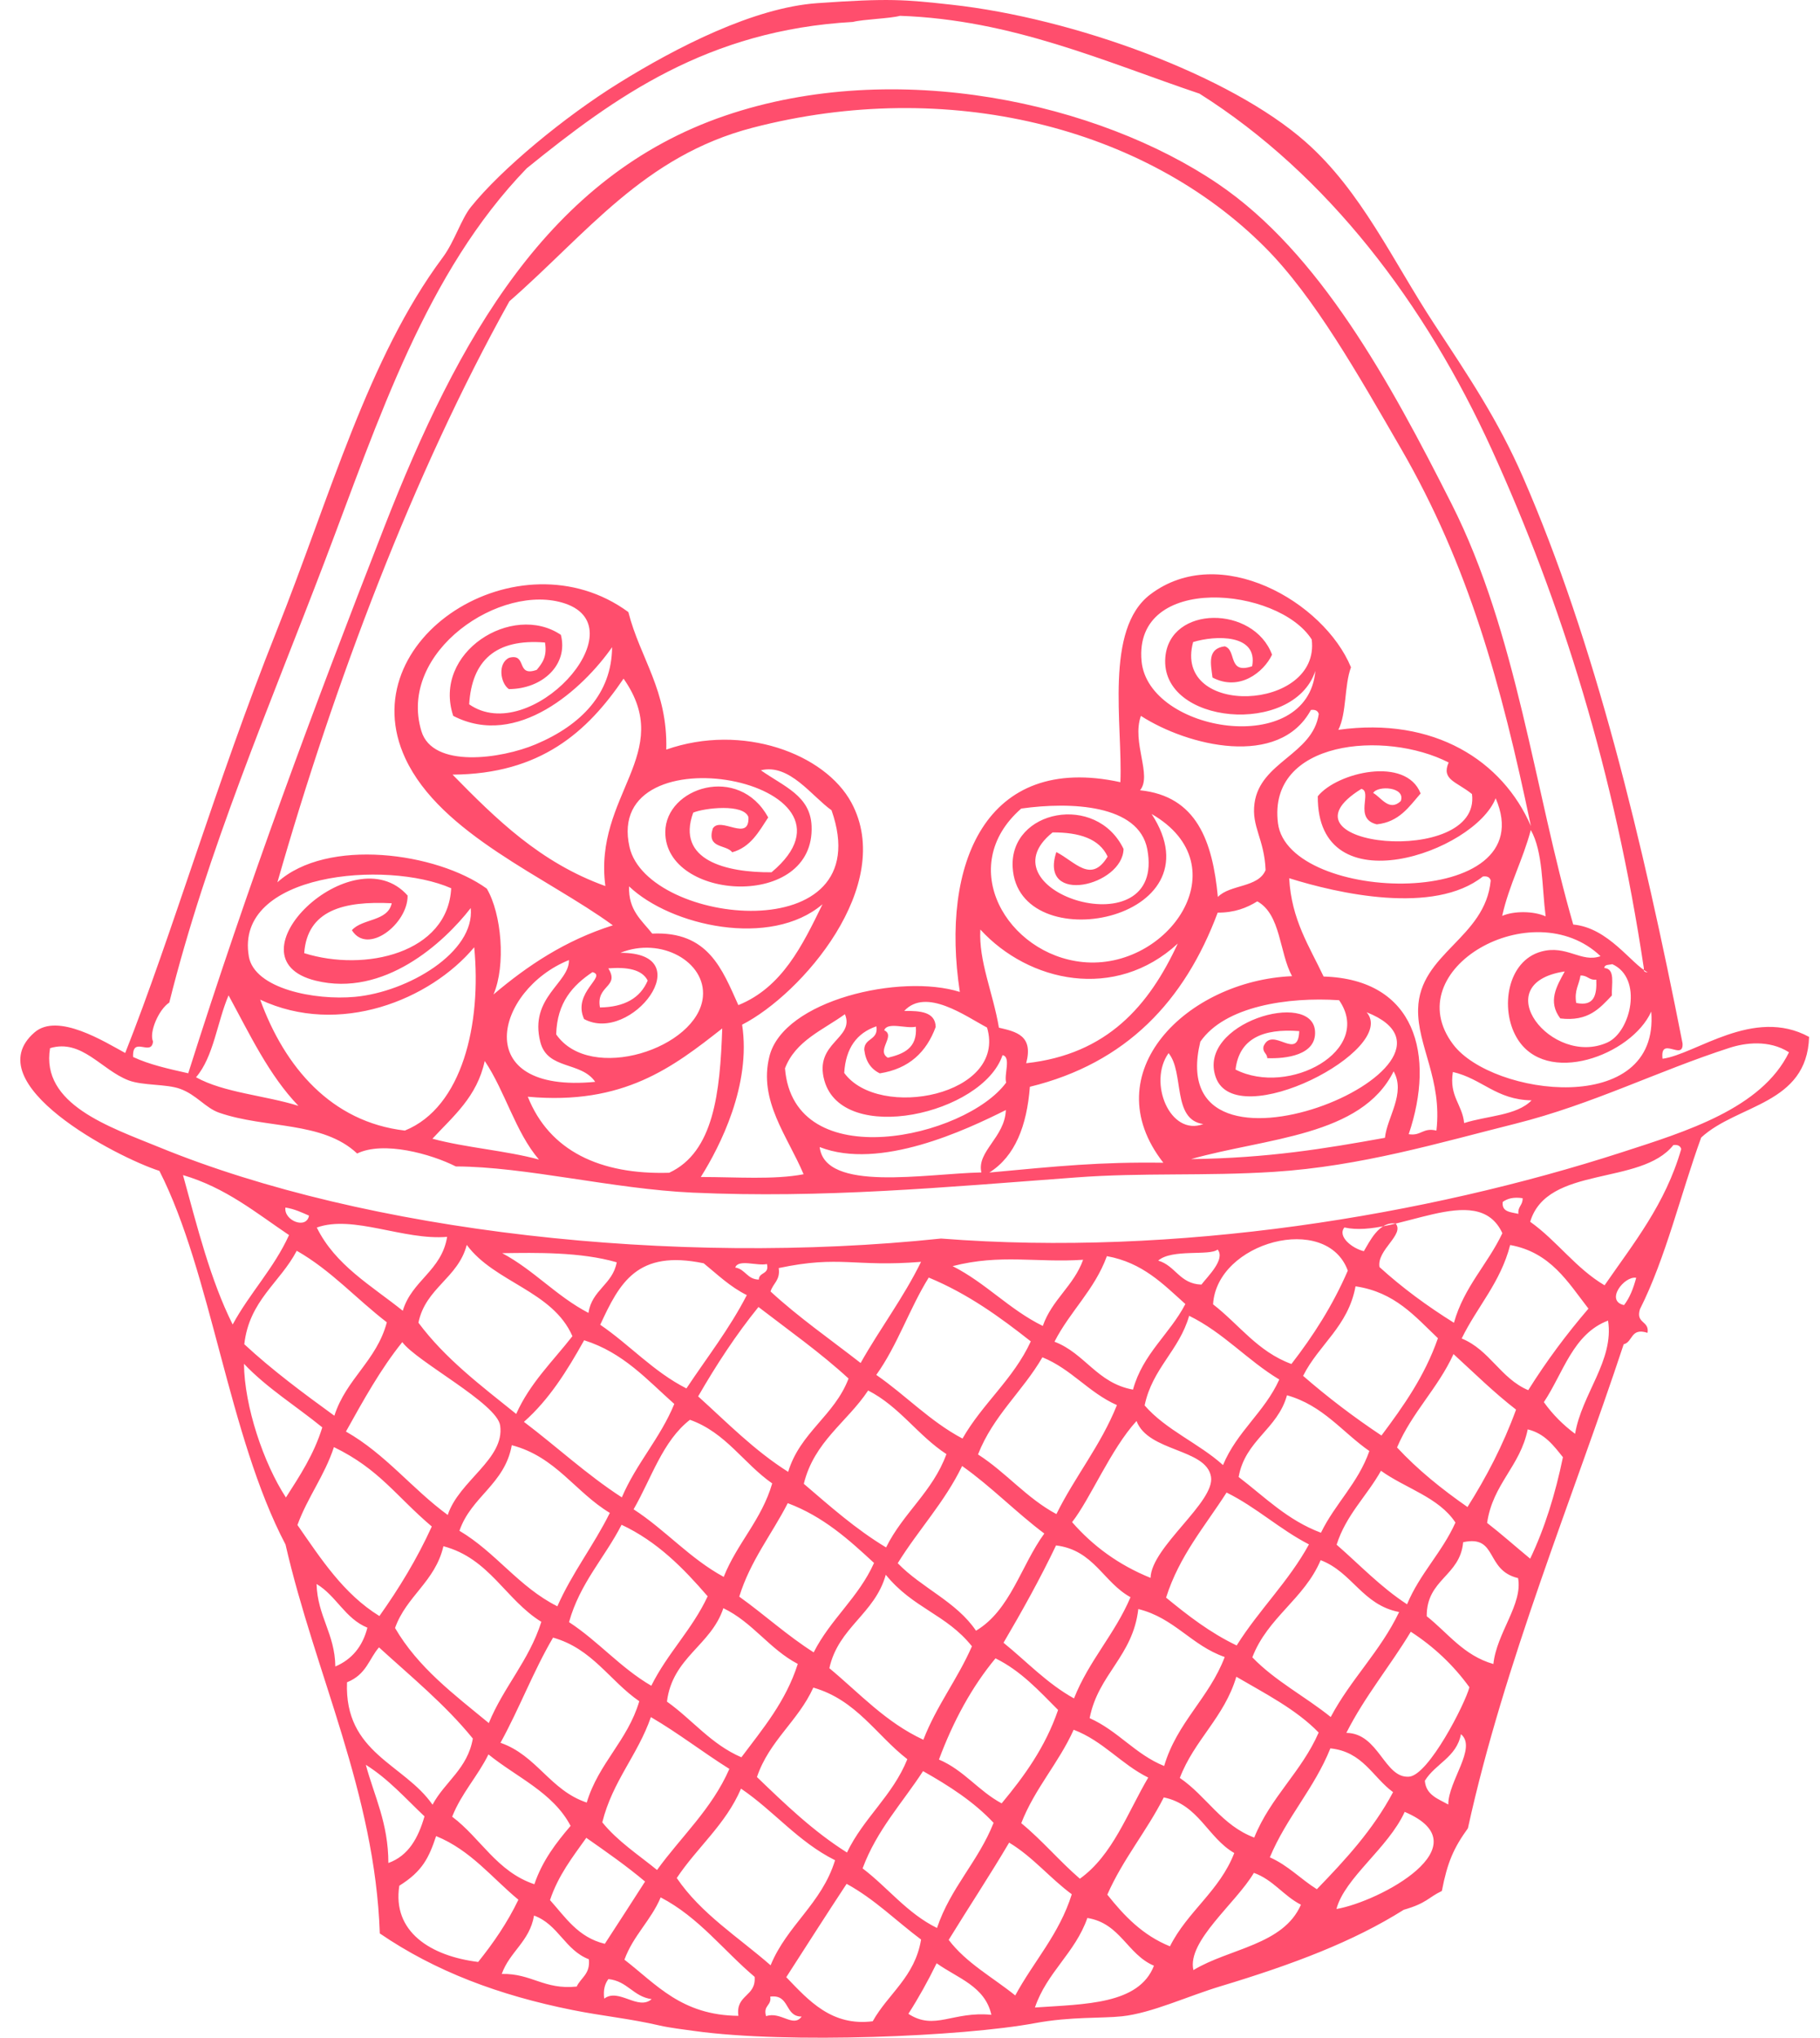 <svg width="84" height="94" viewBox="0 0 84 94" fill="none" xmlns="http://www.w3.org/2000/svg">
<path fill-rule="evenodd" clip-rule="evenodd" d="M77.656 48.128C77.712 48.976 76.604 47.751 76.733 48.84C78.268 48.635 80.935 46.436 83.497 47.833C83.396 50.961 80.184 50.935 78.516 52.475C77.561 55.102 76.887 58.015 75.689 60.395C75.484 61.068 76.134 60.914 76.04 61.483C75.249 61.229 75.375 61.904 74.939 62.012C72.598 69.093 69.419 76.722 67.75 84.338C67.09 85.253 66.803 85.905 66.547 87.231C65.916 87.529 65.863 87.79 64.787 88.099C62.462 89.564 59.694 90.612 56.355 91.619C54.803 92.085 53.166 92.863 51.781 93.012C50.843 93.113 49.415 93.021 47.762 93.329C44.457 93.944 36.364 94.285 32.07 93.692C31.564 93.622 30.908 93.543 30.445 93.437C29.081 93.119 27.78 92.996 26.427 92.723C23.03 92.044 20.083 90.935 17.529 89.189C17.309 82.715 14.544 77.204 13.178 71.249C10.537 66.223 9.755 58.713 7.357 54.013C5.399 53.386 -1.135 49.985 1.594 47.624C2.669 46.694 4.841 48.068 5.779 48.574C7.941 43.122 9.991 36.064 12.754 29.138C15.226 22.942 16.98 16.505 20.434 11.876C20.979 11.145 21.281 10.108 21.738 9.543C23.14 7.799 26.045 5.394 28.552 3.838C31.23 2.176 34.79 0.353 37.716 0.146C41.042 -0.089 41.748 -0.021 43.917 0.217C49.556 0.837 56.773 3.47 60.26 6.548C62.832 8.815 64.287 12.04 66.183 14.929C67.777 17.358 69.133 19.356 70.297 22.024C73.604 29.611 75.817 38.791 77.656 48.129L77.656 48.128ZM76.051 44.857C75.939 44.844 75.836 44.827 75.871 44.674C74.511 35.605 72.07 27.803 68.852 20.739C65.792 14.022 61.271 8.049 55.361 4.32C50.99 2.848 46.71 0.908 41.541 0.73C41.067 0.858 39.844 0.888 39.366 1.012C32.661 1.388 28.375 4.473 24.312 7.763C19.661 12.569 17.5 19.294 14.982 25.909C12.456 32.538 9.56 39.254 7.813 46.248C7.329 46.563 6.868 47.622 7.063 48.045C6.987 48.76 6.096 47.755 6.143 48.759C6.888 49.109 7.789 49.309 8.688 49.51C11.457 40.764 14.405 32.843 17.736 24.313C21.122 15.645 25.307 8.12 33.461 5.338C41.367 2.639 50.729 4.755 56.226 8.488C60.892 11.655 64.135 17.586 66.998 23.248C70.01 29.201 70.83 36.511 72.611 42.649C74.241 42.799 75.284 44.465 76.051 44.856L76.051 44.857ZM64.659 20.691C62.679 17.274 60.656 13.682 58.38 11.404C52.842 5.849 43.718 3.557 34.732 5.893C29.709 7.2 27.081 10.783 23.511 13.898C19.08 21.837 15.424 31.535 12.803 40.701C15.096 38.626 20.16 39.325 22.467 40.992C23.15 42.147 23.355 44.526 22.777 45.874C24.349 44.544 26.086 43.38 28.286 42.685C25.256 40.472 20.337 38.484 18.708 34.986C16.146 29.485 23.96 24.534 29.001 28.235C29.548 30.383 30.82 31.834 30.751 34.579C34.266 33.345 38.076 34.766 39.296 37.027C41.354 40.843 36.996 45.867 34.251 47.269C34.678 50.042 33.238 52.873 32.345 54.295C33.966 54.294 35.725 54.43 37.089 54.168C36.355 52.42 34.995 50.78 35.512 48.728C36.163 46.135 41.57 44.898 44.3 45.758C43.401 39.874 45.48 34.725 51.71 36.082C51.822 33.447 50.958 29.039 53.088 27.423C56.295 24.99 61.102 27.756 62.353 30.782C62.04 31.624 62.158 32.901 61.77 33.667C66.204 33.052 69.356 35.104 70.657 38.105C69.282 31.535 67.778 26.082 64.659 20.69L64.659 20.691ZM52.687 30.494C52.989 33.791 60.358 34.985 60.709 30.947C59.714 33.98 53.53 33.438 53.784 30.325C53.983 27.911 57.866 27.922 58.71 30.201C58.326 31.009 57.202 31.908 55.962 31.255C55.884 30.631 55.704 29.919 56.526 29.815C57.091 29.982 56.647 31.126 57.791 30.733C58.073 29.231 56.081 29.306 55.067 29.618C54.116 33.116 60.951 32.818 60.541 29.5C59.001 27.072 52.315 26.433 52.687 30.494L52.687 30.494ZM26.085 27.842C23.14 26.843 18.334 30.058 19.45 33.73C19.973 35.455 23.127 35.011 24.733 34.332C26.82 33.45 28.237 31.996 28.25 29.855C26.916 31.765 23.878 34.554 20.918 33.023C19.944 30.095 23.647 27.777 25.886 29.285C26.241 30.65 25.049 31.783 23.486 31.788C23.086 31.51 22.963 30.587 23.503 30.342C24.347 30.122 23.794 31.25 24.773 30.9C25.019 30.6 25.265 30.3 25.153 29.639C22.864 29.451 21.777 30.483 21.654 32.49C24.467 34.455 29.47 28.992 26.085 27.842L26.085 27.842ZM20.887 35.734C22.894 37.779 24.933 39.795 27.94 40.874C27.387 36.666 31.2 34.757 28.78 31.306C27.113 33.761 24.948 35.709 20.887 35.734H20.887ZM52.657 33.024C52.223 34.247 53.187 35.77 52.617 36.456C55.233 36.722 55.966 38.81 56.209 41.377C56.772 40.791 58.077 40.956 58.412 40.136C58.355 38.7 57.754 38.142 57.9 37.059C58.158 35.14 60.591 34.81 60.866 32.936C60.827 32.796 60.716 32.723 60.503 32.751C59.033 35.447 54.818 34.417 52.657 33.024H52.657ZM66.86 35.174C63.932 33.673 58.501 34.143 58.983 37.975C59.456 41.72 71.283 42.018 69.03 36.824C68.051 39.315 60.779 41.856 60.821 36.731C61.711 35.628 64.894 34.871 65.567 36.603C65.031 37.218 64.579 37.918 63.543 38.027C62.459 37.765 63.359 36.521 62.833 36.391C58.529 39.049 68.377 40.048 67.938 36.63C67.223 36.049 66.511 35.977 66.86 35.174L66.86 35.174ZM37.457 38.092C37.635 41.993 30.679 41.569 30.706 38.375C30.722 36.331 34.095 35.226 35.456 37.708C35.025 38.367 34.645 39.078 33.796 39.315C33.508 38.94 32.604 39.159 32.897 38.22C33.244 37.632 34.591 38.874 34.544 37.697C34.335 37.058 32.492 37.273 31.994 37.487C31.192 39.689 33.521 40.254 35.61 40.238C40.636 36.035 27.8 33.573 29.056 39.079C29.885 42.705 40.65 43.849 38.379 37.378C37.456 36.721 36.435 35.212 35.117 35.533C36.194 36.29 37.395 36.709 37.457 38.092L37.457 38.092ZM64.65 36.956C64.894 36.289 63.575 36.225 63.378 36.58C63.747 36.78 64.112 37.455 64.65 36.956ZM52.951 39.172C52.559 37.112 49.423 36.976 47.134 37.299C44.071 39.976 46.5 44.032 49.97 44.379C53.922 44.775 57.284 39.932 53.151 37.549C56.385 42.5 46.972 44.285 46.738 40.006C46.594 37.355 50.603 36.564 51.856 39.161C51.824 40.864 47.931 41.794 48.754 39.306C49.618 39.745 50.356 40.779 51.121 39.514C50.741 38.692 49.818 38.393 48.581 38.4C45.176 41.133 53.838 43.858 52.951 39.172L52.951 39.172ZM69.331 42.25C69.883 42.013 70.788 42.023 71.337 42.272C71.162 40.893 71.219 39.288 70.652 38.288C70.283 39.681 69.653 40.809 69.331 42.25V42.25ZM65.451 46.542C65.517 43.969 68.553 43.284 68.802 40.618C68.764 40.476 68.652 40.405 68.44 40.433C66.177 42.227 61.723 41.211 59.501 40.512C59.605 42.436 60.435 43.656 61.089 45.047C65.349 45.175 66.249 48.674 65.018 52.319C65.591 52.415 65.666 52.002 66.296 52.154C66.572 49.805 65.407 48.226 65.451 46.542L65.451 46.542ZM11.484 44.121C11.744 45.609 14.519 46.158 16.389 45.984C18.83 45.756 21.925 43.931 21.726 41.888C20.47 43.508 17.719 46.011 14.572 45.239C10.347 44.204 16.304 38.472 18.813 41.312C18.829 42.612 16.963 44.081 16.241 42.91C16.724 42.363 17.897 42.517 18.08 41.667C15.868 41.556 14.183 41.983 14.04 43.969C16.848 44.854 20.67 43.962 20.824 40.975C17.837 39.66 10.814 40.263 11.485 44.121L11.484 44.121ZM30.103 43.067C32.687 42.947 33.329 44.708 34.078 46.366C36.096 45.547 37.028 43.628 37.962 41.713C35.571 43.748 30.96 42.721 29.034 40.888C28.994 41.998 29.627 42.458 30.103 43.067L30.103 43.067ZM58.03 41.579C57.543 41.88 56.982 42.103 56.201 42.1C54.681 46.167 51.988 49.044 47.533 50.133C47.392 51.94 46.849 53.341 45.663 54.089C48.849 53.793 50.747 53.596 53.693 53.637C50.446 49.484 54.79 45.238 59.632 45.03C59.039 43.935 59.123 42.187 58.029 41.579L58.03 41.579ZM67.074 48.187C68.88 50.564 76.612 51.563 76.211 46.664C75.313 48.671 71.333 50.164 69.997 47.858C69.222 46.524 69.564 44.323 71.137 43.896C72.315 43.575 72.979 44.427 73.871 44.108C70.751 41.134 64.436 44.714 67.074 48.187L67.074 48.187ZM46.104 47.407C46.897 47.592 47.706 47.763 47.362 49.047C51.105 48.637 53.033 46.388 54.359 43.526C51.471 46.188 47.48 45.315 45.247 42.88C45.162 44.333 45.833 45.796 46.104 47.407L46.104 47.407ZM32.441 45.986C32.593 44.37 30.507 43.195 28.633 43.954C32.377 43.932 29.128 48.185 26.956 47.008C26.403 45.771 28.043 45.033 27.345 44.844C26.442 45.452 25.711 46.233 25.67 47.716C27.239 49.986 32.215 48.364 32.441 45.986L32.441 45.986ZM12.008 46.114C13.139 49.228 15.291 51.759 18.686 52.153C21.35 51.074 22.227 47.211 21.887 43.697C19.854 46.126 15.659 47.826 12.008 46.114H12.008ZM74.395 45.922C73.833 46.51 73.308 47.136 72.013 46.98C71.426 46.199 71.838 45.507 72.219 44.813C68.552 45.362 71.628 49.249 74.189 48.089C75.28 47.593 75.84 45.119 74.413 44.477C74.27 44.517 74.052 44.479 74.045 44.655C74.566 44.684 74.372 45.41 74.395 45.922L74.395 45.922ZM27.471 49.906C26.816 48.95 25.268 49.365 24.938 48.068C24.412 46.008 26.286 45.346 26.259 44.288C22.86 45.658 21.613 50.472 27.47 49.906H27.471ZM72.748 46.265C73.583 46.441 73.706 45.894 73.674 45.191C73.33 45.228 73.274 44.983 72.946 45.002C72.884 45.425 72.651 45.677 72.748 46.265V46.265ZM27.691 46.474C28.818 46.458 29.55 46.042 29.894 45.233C29.629 44.717 28.946 44.603 28.076 44.67C28.621 45.547 27.494 45.441 27.691 46.474L27.691 46.474ZM55.399 48.055C53.578 55.585 69.104 49.068 63.076 46.696C64.561 48.423 57.036 52.319 56.111 49.69C55.232 47.19 60.575 45.637 60.694 47.573C60.763 48.68 59.34 48.846 58.489 48.813C58.483 48.581 58.26 48.56 58.317 48.268C58.723 47.3 59.915 48.999 59.965 47.565C58.277 47.435 57.191 47.92 57.025 49.339C59.484 50.591 63.409 48.461 61.805 46.14C59.456 45.982 56.532 46.411 55.399 48.055L55.399 48.055ZM45.556 47.401C44.561 46.875 42.74 45.545 41.734 46.634C42.481 46.626 43.167 46.676 43.186 47.374C42.761 48.53 41.96 49.302 40.606 49.514C40.197 49.315 39.951 48.959 39.889 48.423C39.887 47.869 40.552 47.997 40.449 47.344C39.549 47.651 39.033 48.344 38.964 49.494C40.561 51.688 46.487 50.533 45.556 47.401L45.556 47.401ZM9.047 49.694C10.337 50.411 12.242 50.531 13.774 51.013C12.409 49.594 11.526 47.71 10.549 45.916C10.021 47.148 9.861 48.753 9.047 49.694L9.047 49.694ZM36.23 49.282C36.632 54.279 44.564 52.491 46.438 49.94C46.331 49.565 46.676 48.756 46.271 48.674C45.355 51.401 38.892 52.852 38.048 49.845C37.554 48.084 39.471 47.916 38.996 46.785C37.978 47.519 36.718 48.008 36.23 49.282L36.23 49.282ZM40.978 48.794C41.705 48.617 42.347 48.354 42.27 47.363C41.836 47.469 40.951 47.121 40.811 47.527C41.357 47.785 40.421 48.458 40.978 48.794L40.978 48.794ZM24.36 50.592C25.351 53.083 27.688 54.196 30.885 54.1C32.948 53.146 33.234 50.388 33.334 47.442C31.063 49.224 28.783 50.994 24.36 50.592ZM79.837 48.333C76.497 49.409 73.504 50.942 69.947 51.835C66.437 52.713 62.828 53.799 58.794 54.058C55.583 54.261 52.727 54.085 49.67 54.315C43.524 54.772 37.974 55.287 31.968 55.016C28.283 54.849 24.252 53.816 21.037 53.808C19.897 53.231 17.703 52.621 16.483 53.211C14.887 51.708 12.275 52.076 10.12 51.331C9.482 51.112 9.07 50.5 8.309 50.227C7.678 49.999 6.596 50.085 5.94 49.839C4.677 49.36 3.781 47.913 2.31 48.352C1.874 50.946 5.058 51.985 7.364 52.928C16.91 56.834 31.073 58.433 43.434 57.134C54.292 57.986 65.854 56.067 74.855 53.155C77.805 52.2 81.301 51.14 82.569 48.542C81.64 47.948 80.523 48.112 79.838 48.333H79.837ZM55.537 51.853C54.083 51.653 54.671 49.475 53.934 48.581C52.971 49.924 53.998 52.435 55.537 51.853ZM19.958 52.529C21.498 52.945 23.334 53.073 24.873 53.489C23.786 52.219 23.318 50.347 22.372 48.943C22.018 50.597 20.918 51.491 19.958 52.529V52.529ZM54.971 53.47C58.542 53.42 61.122 52.991 63.92 52.487C64.016 51.544 64.892 50.431 64.321 49.421C62.834 52.423 58.448 52.486 54.971 53.47H54.971ZM67.576 51.807C68.623 51.468 70.005 51.468 70.688 50.758C69.053 50.735 68.402 49.759 67.056 49.451C66.877 50.579 67.49 50.937 67.576 51.807L67.576 51.807ZM37.831 52.914C38.078 55.009 42.699 54.141 45.295 54.084C45.069 53.116 46.379 52.469 46.424 51.206C44.594 52.12 40.612 54.002 37.831 52.914L37.831 52.914ZM70.624 56.36C71.865 57.242 72.72 58.501 74.057 59.291C75.393 57.355 76.862 55.553 77.595 53.005C77.555 52.866 77.445 52.796 77.233 52.821C75.734 54.715 71.407 53.741 70.624 56.36L70.624 56.36ZM10.739 61.099C11.528 59.645 12.638 58.516 13.34 56.974C11.815 55.948 10.427 54.79 8.446 54.207C9.106 56.605 9.714 59.053 10.739 61.1V61.099ZM69.358 55.443C69.297 55.918 69.734 55.913 70.08 55.995C70.044 55.651 70.29 55.597 70.274 55.273C69.85 55.208 69.572 55.292 69.358 55.443V55.443ZM62.049 56.623C61.713 57.038 62.412 57.592 62.947 57.717C63.2 57.304 63.643 56.327 64.416 56.442C64.835 56.958 63.535 57.658 63.669 58.45C64.716 59.402 65.868 60.248 67.105 61.02C67.57 59.358 68.659 58.328 69.34 56.887C68.179 54.377 64.381 57.152 62.049 56.623L62.049 56.623ZM14.262 56.077C13.924 55.93 13.598 55.77 13.173 55.704C13.093 56.305 14.144 56.726 14.262 56.077ZM14.621 56.626C15.473 58.362 17.143 59.306 18.59 60.466C19.008 59.063 20.38 58.626 20.637 57.056C18.62 57.225 16.303 56.026 14.621 56.626V56.626ZM55.988 60.169C57.184 61.093 58.04 62.348 59.604 62.921C60.608 61.625 61.511 60.223 62.206 58.614C61.226 55.925 56.154 57.289 55.988 60.169V60.169ZM67.462 61.745C68.76 62.274 69.251 63.584 70.534 64.129C71.375 62.786 72.306 61.54 73.313 60.367C72.363 59.143 71.565 57.77 69.7 57.433C69.25 59.172 68.177 60.277 67.462 61.745V61.745ZM53.456 58.152C54.26 58.387 54.441 59.225 55.45 59.259C55.741 58.876 56.57 58.092 56.198 57.641C55.83 57.947 54.085 57.598 53.456 58.152H53.456ZM19.312 61.016C20.547 62.677 22.21 63.927 23.824 65.225C24.461 63.798 25.516 62.795 26.419 61.638C25.508 59.544 22.824 59.164 21.543 57.428C21.139 58.967 19.644 59.402 19.312 61.016ZM27.161 60.564C27.313 59.501 28.277 59.257 28.464 58.23C26.799 57.748 24.75 57.786 23.179 57.809C24.646 58.592 25.68 59.794 27.16 60.564L27.161 60.564ZM43.966 58.407C45.501 59.182 46.578 60.405 48.129 61.166C48.554 59.948 49.556 59.319 49.99 58.113C47.834 58.258 46.18 57.835 43.966 58.407V58.407ZM51.087 57.946C50.519 59.503 49.386 60.488 48.669 61.893C50.081 62.432 50.634 63.804 52.292 64.103C52.752 62.437 53.983 61.55 54.709 60.155C53.685 59.238 52.741 58.246 51.087 57.946L51.087 57.946ZM11.275 62.009C12.562 63.203 13.991 64.262 15.432 65.308C15.977 63.604 17.382 62.773 17.854 60.998C16.447 59.918 15.284 58.603 13.696 57.698C12.924 59.172 11.505 59.985 11.275 62.009ZM32.479 58.276C29.406 57.636 28.599 59.173 27.703 61.111C29.074 62.047 30.149 63.269 31.681 64.048C32.624 62.627 33.664 61.306 34.468 59.743C33.694 59.36 33.113 58.792 32.479 58.276V58.276ZM35.941 58.496C36.022 59.064 35.673 59.199 35.564 59.576C36.856 60.767 38.324 61.786 39.721 62.875C40.615 61.286 41.692 59.877 42.51 58.209C39.42 58.46 38.783 57.894 35.941 58.496L35.941 58.496ZM35.023 59.027C35.029 58.668 35.523 58.803 35.396 58.309C34.959 58.413 34.075 58.066 33.935 58.471C34.408 58.549 34.479 59.017 35.023 59.027V59.027ZM74.956 60.204C75.22 59.864 75.388 59.426 75.517 58.944C74.96 58.85 74.071 60.014 74.956 60.204ZM40.443 63.424C41.808 64.366 42.913 65.56 44.423 66.361C45.348 64.74 46.771 63.624 47.575 61.878C46.152 60.757 44.676 59.685 42.865 58.934C41.98 60.351 41.408 62.088 40.443 63.424H40.443ZM60.143 63.469C61.278 64.455 62.483 65.372 63.76 66.221C64.769 64.87 65.754 63.488 66.366 61.732C65.31 60.73 64.38 59.605 62.563 59.338C62.223 61.19 60.873 62.016 60.143 63.469ZM32.222 64.415C33.56 65.622 34.812 66.911 36.377 67.897C36.927 66.076 38.513 65.308 39.164 63.592C37.871 62.402 36.411 61.373 35.006 60.292C33.975 61.564 33.065 62.954 32.222 64.415V64.415ZM52.829 64.832C53.81 65.966 55.333 66.578 56.447 67.584C57.086 66.037 58.365 65.142 59.044 63.637C57.564 62.748 56.476 61.478 54.884 60.698C54.424 62.303 53.184 63.12 52.829 64.832V64.832ZM71.255 64.681C71.656 65.242 72.139 65.729 72.697 66.142C73.002 64.304 74.507 62.755 74.218 60.919C72.596 61.53 72.153 63.336 71.255 64.681L71.255 64.681ZM26.96 61.826C26.178 63.229 25.339 64.571 24.181 65.59C25.701 66.738 27.079 68.025 28.7 69.074C29.371 67.501 30.467 66.355 31.121 64.765C29.868 63.654 28.772 62.396 26.96 61.826ZM15.967 66.038C17.791 67.072 19.018 68.682 20.665 69.886C21.178 68.309 23.308 67.304 23.084 65.758C22.937 64.737 19.223 62.809 18.568 61.912C17.568 63.152 16.77 64.597 15.967 66.037L15.967 66.038ZM64.478 66.77C65.441 67.808 66.551 68.697 67.73 69.519C68.599 68.143 69.371 66.672 69.972 65.026C68.946 64.234 68.034 63.33 67.085 62.464C66.363 64.047 65.166 65.153 64.479 66.77H64.478ZM45.139 67.094C46.436 67.923 47.371 69.102 48.757 69.845C49.62 68.099 50.804 66.682 51.55 64.817C50.242 64.238 49.452 63.155 48.111 62.612C47.2 64.184 45.839 65.303 45.139 67.094ZM13.196 69.079C13.834 68.082 14.489 67.097 14.875 65.845C13.672 64.864 12.318 64.031 11.26 62.911C11.279 64.871 12.166 67.505 13.196 69.079H13.196ZM37.099 68.448C38.307 69.481 39.491 70.538 40.896 71.383C41.678 69.798 43.049 68.811 43.681 67.078C42.357 66.215 41.519 64.884 40.068 64.144C39.1 65.602 37.577 66.495 37.099 68.448V68.448ZM57.168 68.134C58.371 69.052 59.416 70.125 60.967 70.705C61.622 69.359 62.681 68.422 63.201 66.936C61.949 66.065 61.069 64.834 59.399 64.364C58.966 65.934 57.47 66.431 57.168 68.134L57.168 68.134ZM49.481 70.216C50.439 71.313 51.626 72.19 53.102 72.787C53.14 71.359 56.09 69.285 55.892 68.12C55.668 66.813 52.998 66.983 52.455 65.551C51.27 66.843 50.316 69.153 49.481 70.216V70.216ZM31.844 65.495C30.582 66.471 30.065 68.201 29.243 69.624C30.716 70.579 31.827 71.887 33.402 72.742C34.025 71.179 35.145 70.123 35.641 68.43C34.317 67.509 33.508 66.088 31.844 65.495H31.844ZM68.636 70.252C69.319 70.782 69.958 71.354 70.624 71.901C71.291 70.505 71.782 68.931 72.135 67.221C71.705 66.686 71.299 66.127 70.51 65.937C70.159 67.654 68.898 68.448 68.636 70.252L68.636 70.252ZM21.205 70.615C22.885 71.609 23.942 73.206 25.724 74.099C26.412 72.543 27.402 71.291 28.146 69.79C26.55 68.833 25.655 67.199 23.621 66.667C23.297 68.471 21.747 69.033 21.205 70.615ZM13.728 70.348C14.818 71.915 15.857 73.528 17.511 74.548C18.416 73.273 19.244 71.919 19.929 70.418C18.266 69.008 17.516 67.778 15.412 66.755C14.977 68.081 14.199 69.06 13.728 70.348H13.728ZM41.434 72.111C42.532 73.249 44.148 73.889 45.046 75.225C46.637 74.278 47.124 72.213 48.199 70.742C46.881 69.754 45.756 68.581 44.406 67.627C43.594 69.305 42.383 70.575 41.434 72.111V72.111ZM63.737 67.847C63.085 69.013 62.13 69.875 61.69 71.257C62.759 72.188 63.727 73.217 64.941 74.006C65.529 72.591 66.555 71.617 67.174 70.236C66.41 69.07 64.867 68.659 63.737 67.847V67.847ZM53.819 73.698C54.819 74.518 55.842 75.314 57.077 75.905C58.105 74.264 59.47 72.965 60.413 71.243C59.049 70.539 57.996 69.536 56.611 68.851C55.619 70.402 54.433 71.759 53.819 73.698ZM36.358 69.341C35.618 70.785 34.637 71.986 34.119 73.653C35.289 74.489 36.329 75.447 37.555 76.223C38.33 74.692 39.627 73.693 40.34 72.099C39.175 71.022 38 69.957 36.358 69.341V69.341ZM26.263 74.829C27.622 75.717 28.636 76.936 30.06 77.764C30.803 76.264 31.948 75.17 32.661 73.637C31.541 72.341 30.344 71.116 28.688 70.338C27.907 71.864 26.766 73.024 26.263 74.829V74.829ZM65.849 74.557C66.83 75.333 67.548 76.366 68.925 76.761C69.075 75.328 70.289 74.003 70.065 72.798C68.532 72.437 69.138 70.792 67.53 71.142C67.392 72.712 65.837 72.841 65.849 74.557L65.849 74.557ZM48.741 71.29C47.994 72.85 47.169 74.329 46.316 75.78C47.388 76.648 48.319 77.654 49.569 78.348C50.257 76.606 51.455 75.384 52.177 73.679C50.919 72.99 50.487 71.505 48.741 71.29ZM18.233 75.099C19.296 76.927 20.964 78.17 22.56 79.485C23.25 77.807 24.414 76.613 24.985 74.815C23.331 73.795 22.593 71.888 20.465 71.327C20.089 72.959 18.758 73.621 18.233 75.099ZM57.8 76.452C58.838 77.535 60.242 78.258 61.418 79.206C62.342 77.463 63.713 76.171 64.575 74.363C62.88 74.036 62.413 72.523 60.953 71.971C60.195 73.762 58.506 74.609 57.8 76.452V76.452ZM38.278 76.954C39.669 78.108 40.871 79.446 42.617 80.255C43.225 78.679 44.193 77.466 44.858 75.943C43.673 74.459 42.147 74.201 40.882 72.644C40.377 74.453 38.695 75.062 38.278 76.954H38.278ZM15.477 76.875C16.239 76.55 16.734 75.957 16.957 75.085C15.92 74.66 15.524 73.612 14.61 73.069C14.657 74.572 15.455 75.348 15.477 76.875L15.477 76.875ZM50.291 79.259C51.599 79.839 52.388 80.921 53.73 81.466C54.324 79.447 55.808 78.332 56.525 76.438C54.985 75.904 54.204 74.636 52.537 74.225C52.287 76.409 50.687 77.225 50.291 79.259ZM30.782 78.495C31.953 79.326 32.813 80.46 34.218 81.064C35.203 79.748 36.262 78.504 36.821 76.757C35.504 76.066 34.742 74.838 33.386 74.186C32.81 75.918 31.042 76.442 30.782 78.495ZM62.139 79.938C63.642 79.95 63.891 82.048 65.035 81.958C65.941 81.887 67.625 78.586 67.819 77.833C67.084 76.816 66.181 75.964 65.114 75.272C64.156 76.862 62.995 78.243 62.139 79.938V79.938ZM25.526 75.543C24.626 77.069 23.962 78.834 23.099 80.395C24.776 80.976 25.388 82.588 27.08 83.152C27.628 81.33 28.964 80.306 29.505 78.478C28.14 77.539 27.339 76.052 25.526 75.543V75.543ZM16.016 77.604C15.888 80.882 18.652 81.362 19.963 83.251C20.535 82.184 21.58 81.597 21.823 80.199C20.55 78.632 18.981 77.352 17.493 75.994C17.038 76.501 16.924 77.241 16.016 77.604L16.016 77.604ZM45.946 76.499C44.848 77.824 43.996 79.398 43.336 81.168C44.491 81.658 45.161 82.618 46.23 83.189C47.276 81.932 48.245 80.598 48.835 78.88C47.96 78.003 47.127 77.082 45.946 76.499V76.499ZM54.453 82.016C55.683 82.853 56.381 84.204 57.888 84.767C58.635 82.906 60.07 81.737 60.862 79.922C59.817 78.849 58.404 78.133 57.061 77.348C56.506 79.222 55.123 80.259 54.453 82.017V82.016ZM34.936 81.975C36.234 83.222 37.526 84.471 39.091 85.457C39.858 83.856 41.198 82.839 41.877 81.152C40.442 80.041 39.53 78.422 37.538 77.849C36.839 79.395 35.502 80.297 34.936 81.975ZM27.798 84.064C28.499 84.932 29.456 85.555 30.325 86.262C31.444 84.714 32.85 83.457 33.663 81.6C32.432 80.827 31.308 79.949 30.041 79.21C29.432 80.965 28.27 82.165 27.798 84.064H27.798ZM47.135 84.103C48.101 84.895 48.895 85.851 49.841 86.665C51.354 85.58 52.029 83.642 52.995 82C51.735 81.374 50.921 80.316 49.554 79.793C48.856 81.342 47.765 82.489 47.135 84.103ZM65.762 82.147C65.816 82.808 66.376 82.98 66.844 83.243C66.837 82.163 68.183 80.628 67.429 79.997C67.225 81.07 66.244 81.355 65.762 82.147L65.762 82.147ZM61.402 80.652C60.653 82.513 59.376 83.839 58.608 85.679C59.453 86.052 60.032 86.683 60.778 87.15C62.089 85.796 63.369 84.413 64.296 82.672C63.35 81.98 62.902 80.806 61.402 80.652L61.402 80.652ZM20.869 83.804C22.185 84.792 22.928 86.336 24.663 86.92C25.033 85.832 25.666 85.01 26.335 84.228C25.529 82.688 23.85 81.99 22.544 80.931C22.044 81.946 21.299 82.717 20.869 83.804L20.869 83.804ZM17.925 85.94C18.858 85.605 19.305 84.779 19.592 83.789C18.72 82.966 17.93 82.065 16.884 81.411C17.279 82.87 17.922 84.096 17.925 85.94H17.925ZM39.812 86.189C40.984 87.078 41.861 88.256 43.246 88.938C43.872 87.073 45.151 85.873 45.858 84.088C44.953 83.118 43.806 82.381 42.602 81.702C41.647 83.172 40.469 84.418 39.812 86.189ZM31.235 86.633C32.357 88.285 34.078 89.359 35.566 90.659C36.326 88.809 37.93 87.813 38.541 85.812C36.835 84.962 35.721 83.539 34.201 82.51C33.491 84.168 32.179 85.213 31.235 86.633ZM53.713 82.914C52.918 84.483 51.829 85.758 51.107 87.4C51.883 88.378 52.74 89.276 53.998 89.784C54.809 88.169 56.288 87.234 56.966 85.48C55.733 84.767 55.331 83.251 53.713 82.914L53.713 82.914ZM64.832 83.582C64.068 85.256 62.069 86.614 61.681 88.063C63.674 87.719 68.498 85.14 64.832 83.582ZM18.43 86.988C18.096 89.111 19.876 90.235 22.069 90.505C22.769 89.632 23.414 88.701 23.926 87.634C22.698 86.619 21.729 85.353 20.129 84.699C19.796 85.689 19.508 86.316 18.43 86.988L18.43 86.988ZM25.385 87.651C26.1 88.448 26.682 89.371 27.915 89.668C28.538 88.715 29.155 87.755 29.772 86.796C28.916 86.075 27.989 85.428 27.06 84.779C26.43 85.663 25.765 86.51 25.385 87.651H25.385ZM43.786 89.486C44.592 90.553 45.818 91.213 46.858 92.05C47.709 90.475 48.887 89.233 49.467 87.382C48.453 86.635 47.677 85.663 46.576 85C45.675 86.526 44.709 87.983 43.786 89.486L43.786 89.486ZM55.081 90.88C56.737 89.877 59.232 89.726 60.043 87.864C59.236 87.453 58.767 86.716 57.871 86.395C57.05 87.79 54.773 89.549 55.08 90.88L55.081 90.88ZM36.289 91.207C37.324 92.285 38.388 93.482 40.279 93.241C40.999 91.961 42.228 91.195 42.511 89.471C41.365 88.616 40.373 87.611 39.075 86.902C38.135 88.326 37.215 89.771 36.289 91.207ZM28.82 90.4C30.292 91.535 31.456 92.968 34.08 92.99C33.944 91.997 34.904 92.119 34.829 91.192C33.384 89.971 32.254 88.444 30.493 87.527C30.043 88.593 29.225 89.287 28.82 90.4H28.82ZM47.766 92.606C50.074 92.447 52.565 92.471 53.259 90.679C52.021 90.152 51.714 88.721 50.186 88.476C49.62 90.094 48.32 90.975 47.766 92.606L47.766 92.606ZM23.158 91.058C24.542 91.028 25.101 91.796 26.617 91.64C26.809 91.226 27.251 91.064 27.178 90.381C26.076 89.96 25.768 88.771 24.648 88.365C24.447 89.561 23.524 90.027 23.158 91.058L23.158 91.058ZM41.925 92.898C43.145 93.69 43.966 92.768 45.756 92.943C45.462 91.618 44.182 91.249 43.229 90.565C42.832 91.381 42.397 92.16 41.925 92.898L41.925 92.898ZM27.887 92.196C28.557 91.69 29.446 92.764 30.076 92.221C29.218 92.1 28.968 91.388 28.08 91.295C27.925 91.503 27.833 91.776 27.887 92.196L27.887 92.196ZM35.357 93.005C36.041 92.772 36.611 93.557 36.999 93.024C36.195 93.026 36.473 91.984 35.55 92.104C35.619 92.538 35.212 92.491 35.357 93.005V93.005Z" fill="#FF4E6D"/>
</svg>
